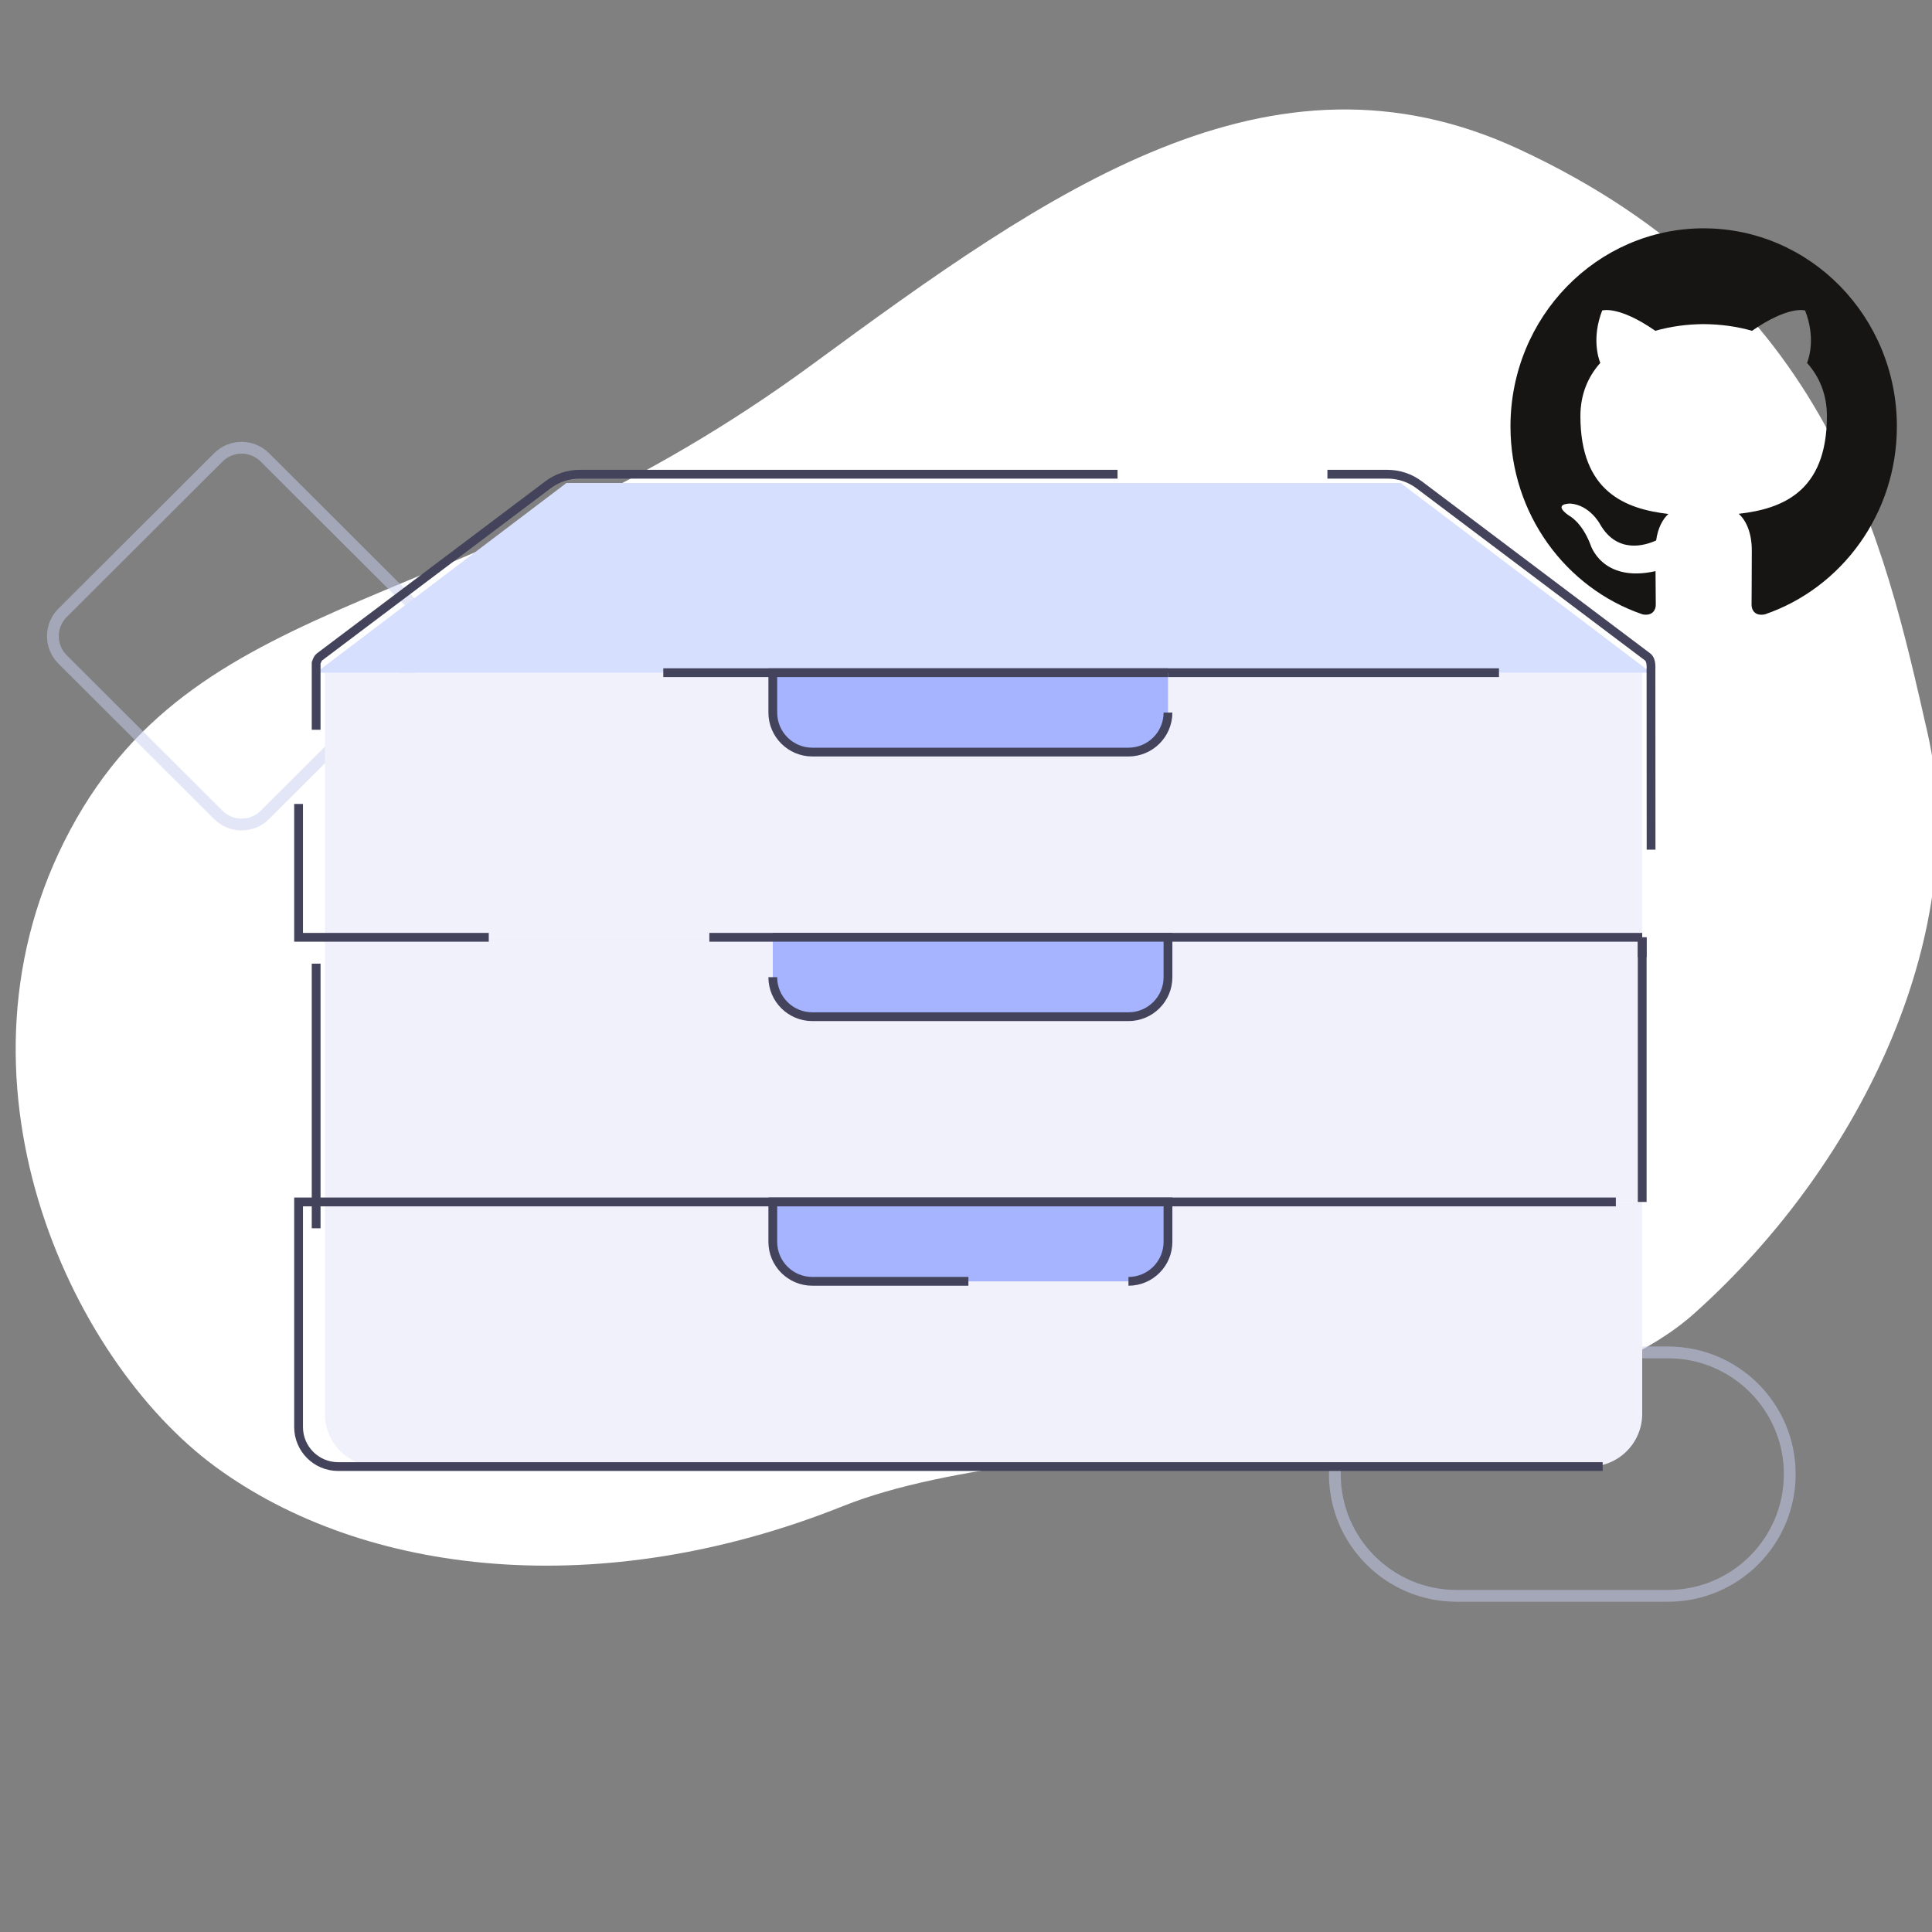<svg width="220" height="220" viewBox="0 0 220 220" fill="none" xmlns="http://www.w3.org/2000/svg">
<rect x="0" y="0" width="220" height="220" fill="#808080" stroke="none"/>
<g clip-path="url(#clip0_1355_9905)">
<path d="M173 17C144.6 3.8 119.5 21.677 92.5 41.5C53 70.5 23 66.5 8 94.5C-7 122.5 7.789 154.712 24.5 167C41.5 179.5 68.5 182.5 96 171.5C120.073 161.871 173.5 167 193 149.5C212.5 132 224.5 105.5 219.5 83.5C214.5 61.5 208.5 33.5 173 17Z" fill="white"/>
<path opacity="0.504" d="M165.86 154H189.942C197.596 154 203.802 160.205 203.802 167.86C203.802 175.515 197.596 181.721 189.942 181.721H165.86C158.206 181.721 152 175.515 152 167.86C152 160.205 158.206 154 165.86 154Z" stroke="#C8CEF0" stroke-width="1.344" stroke-linecap="round" stroke-linejoin="round"/>
<path opacity="0.504" d="M30.16 52.082L47.899 69.784C49.365 71.247 49.367 73.621 47.904 75.087C47.902 75.089 47.901 75.091 47.899 75.093L30.16 92.795C28.696 94.255 26.326 94.255 24.862 92.795L7.124 75.093C5.658 73.629 5.655 71.255 7.118 69.789C7.12 69.787 7.122 69.786 7.124 69.784L24.862 52.082C26.326 50.621 28.696 50.621 30.16 52.082Z" stroke="#C8CEF0" stroke-width="1.344" stroke-linecap="round" stroke-linejoin="round"/>
<path d="M37 136.867H187V161C187 164.314 184.314 167 181 167H43C39.686 167 37 164.314 37 161V136.867Z" fill="#F0F1FB"/>
<path d="M37 106.733H187V136.867H37V106.733Z" fill="#F0F1FB"/>
<path d="M187 106.733V136.867" stroke="#43435C" stroke-miterlimit="10"/>
<path d="M36 139.867V125.738V109.733" stroke="#43435C" stroke-miterlimit="10"/>
<path d="M37 76.6H187V106.733H37V76.6Z" fill="#F0F1FB"/>
<path d="M187 106.733H80.774M187 106.733V108.999M55.657 106.733H34V91.547" stroke="#43435C" stroke-miterlimit="10"/>
<path d="M64.5 55H159.5L188.011 76.6H35.989L64.5 55Z" fill="#D7DFFF"/>
<path d="M151.155 54H157.993C159.296 54 160.563 54.424 161.603 55.208L187.612 74.801C187.906 75.023 188.036 75.49 188 76.202L188.011 96.755M170.691 76.6C124.268 76.6 92.548 76.6 75.53 76.6M36 83.1C36 83.076 36 80.542 36 75.496C36.11 75.145 36.239 74.913 36.388 74.801L62.397 55.208C63.437 54.424 64.704 54 66.007 54H127.258" stroke="#43435C" stroke-miterlimit="10"/>
<path d="M88 136.867H133V141.907C133 144.116 131.209 145.907 129 145.907H92C89.791 145.907 88 144.116 88 141.907V136.867Z" fill="#A6B3FF"/>
<path d="M110.273 145.907H92.5C90.015 145.907 88 143.892 88 141.407V136.867H133V141.407C133 143.892 130.985 145.907 128.5 145.907" stroke="#43435C" stroke-miterlimit="10"/>
<path d="M182.5 167H38.5C36.015 167 34 164.985 34 162.5V136.867H87.782H133.154H184" stroke="#43435C" stroke-miterlimit="10"/>
<path d="M88 106.733H133V111.773C133 113.982 131.209 115.773 129 115.773H92C89.791 115.773 88 113.982 88 111.773V106.733Z" fill="#A6B3FF"/>
<path d="M88 106.733H133V111.273C133 113.759 130.985 115.773 128.5 115.773H92.5C90.015 115.773 88 113.759 88 111.273" stroke="#43435C" stroke-miterlimit="10"/>
<path d="M88 76.6H133V81.64C133 83.849 131.209 85.64 129 85.64H92C89.791 85.64 88 83.849 88 81.64V76.6Z" fill="#A6B3FF"/>
<path d="M133 81.14C133 83.625 130.985 85.64 128.5 85.64H92.5C90.015 85.64 88 83.625 88 81.14V76.6H133" stroke="#43435C" stroke-miterlimit="10"/>
<path fill-rule="evenodd" clip-rule="evenodd" d="M193.998 26C181.851 26 172 36.099 172 48.557C172 58.523 178.303 66.977 187.045 69.96C188.146 70.168 188.547 69.471 188.547 68.873C188.547 68.338 188.528 66.919 188.517 65.037C182.398 66.4 181.107 62.013 181.107 62.013C180.106 59.407 178.664 58.713 178.664 58.713C176.666 57.315 178.815 57.342 178.815 57.342C181.023 57.502 182.185 59.667 182.185 59.667C184.147 63.114 187.334 62.118 188.588 61.541C188.788 60.084 189.356 59.09 189.984 58.526C185.099 57.957 179.963 56.021 179.963 47.378C179.963 44.916 180.821 42.901 182.228 41.325C182.001 40.754 181.246 38.46 182.444 35.355C182.444 35.355 184.29 34.749 188.493 37.668C190.247 37.167 192.13 36.917 194.001 36.908C195.87 36.917 197.751 37.167 199.508 37.668C203.709 34.749 205.552 35.355 205.552 35.355C206.753 38.46 205.998 40.754 205.772 41.325C207.182 42.901 208.033 44.916 208.033 47.378C208.033 56.043 202.889 57.95 197.989 58.508C198.778 59.205 199.481 60.581 199.481 62.686C199.481 65.701 199.454 68.134 199.454 68.873C199.454 69.477 199.851 70.179 200.967 69.959C209.702 66.969 216 58.521 216 48.557C216 36.099 206.149 26 193.998 26Z" fill="#161514"/>
</g>
<defs>
<clipPath id="clip0_1355_9905">
<rect width="220" height="220" fill="white"/>
</clipPath>
</defs>
</svg>
